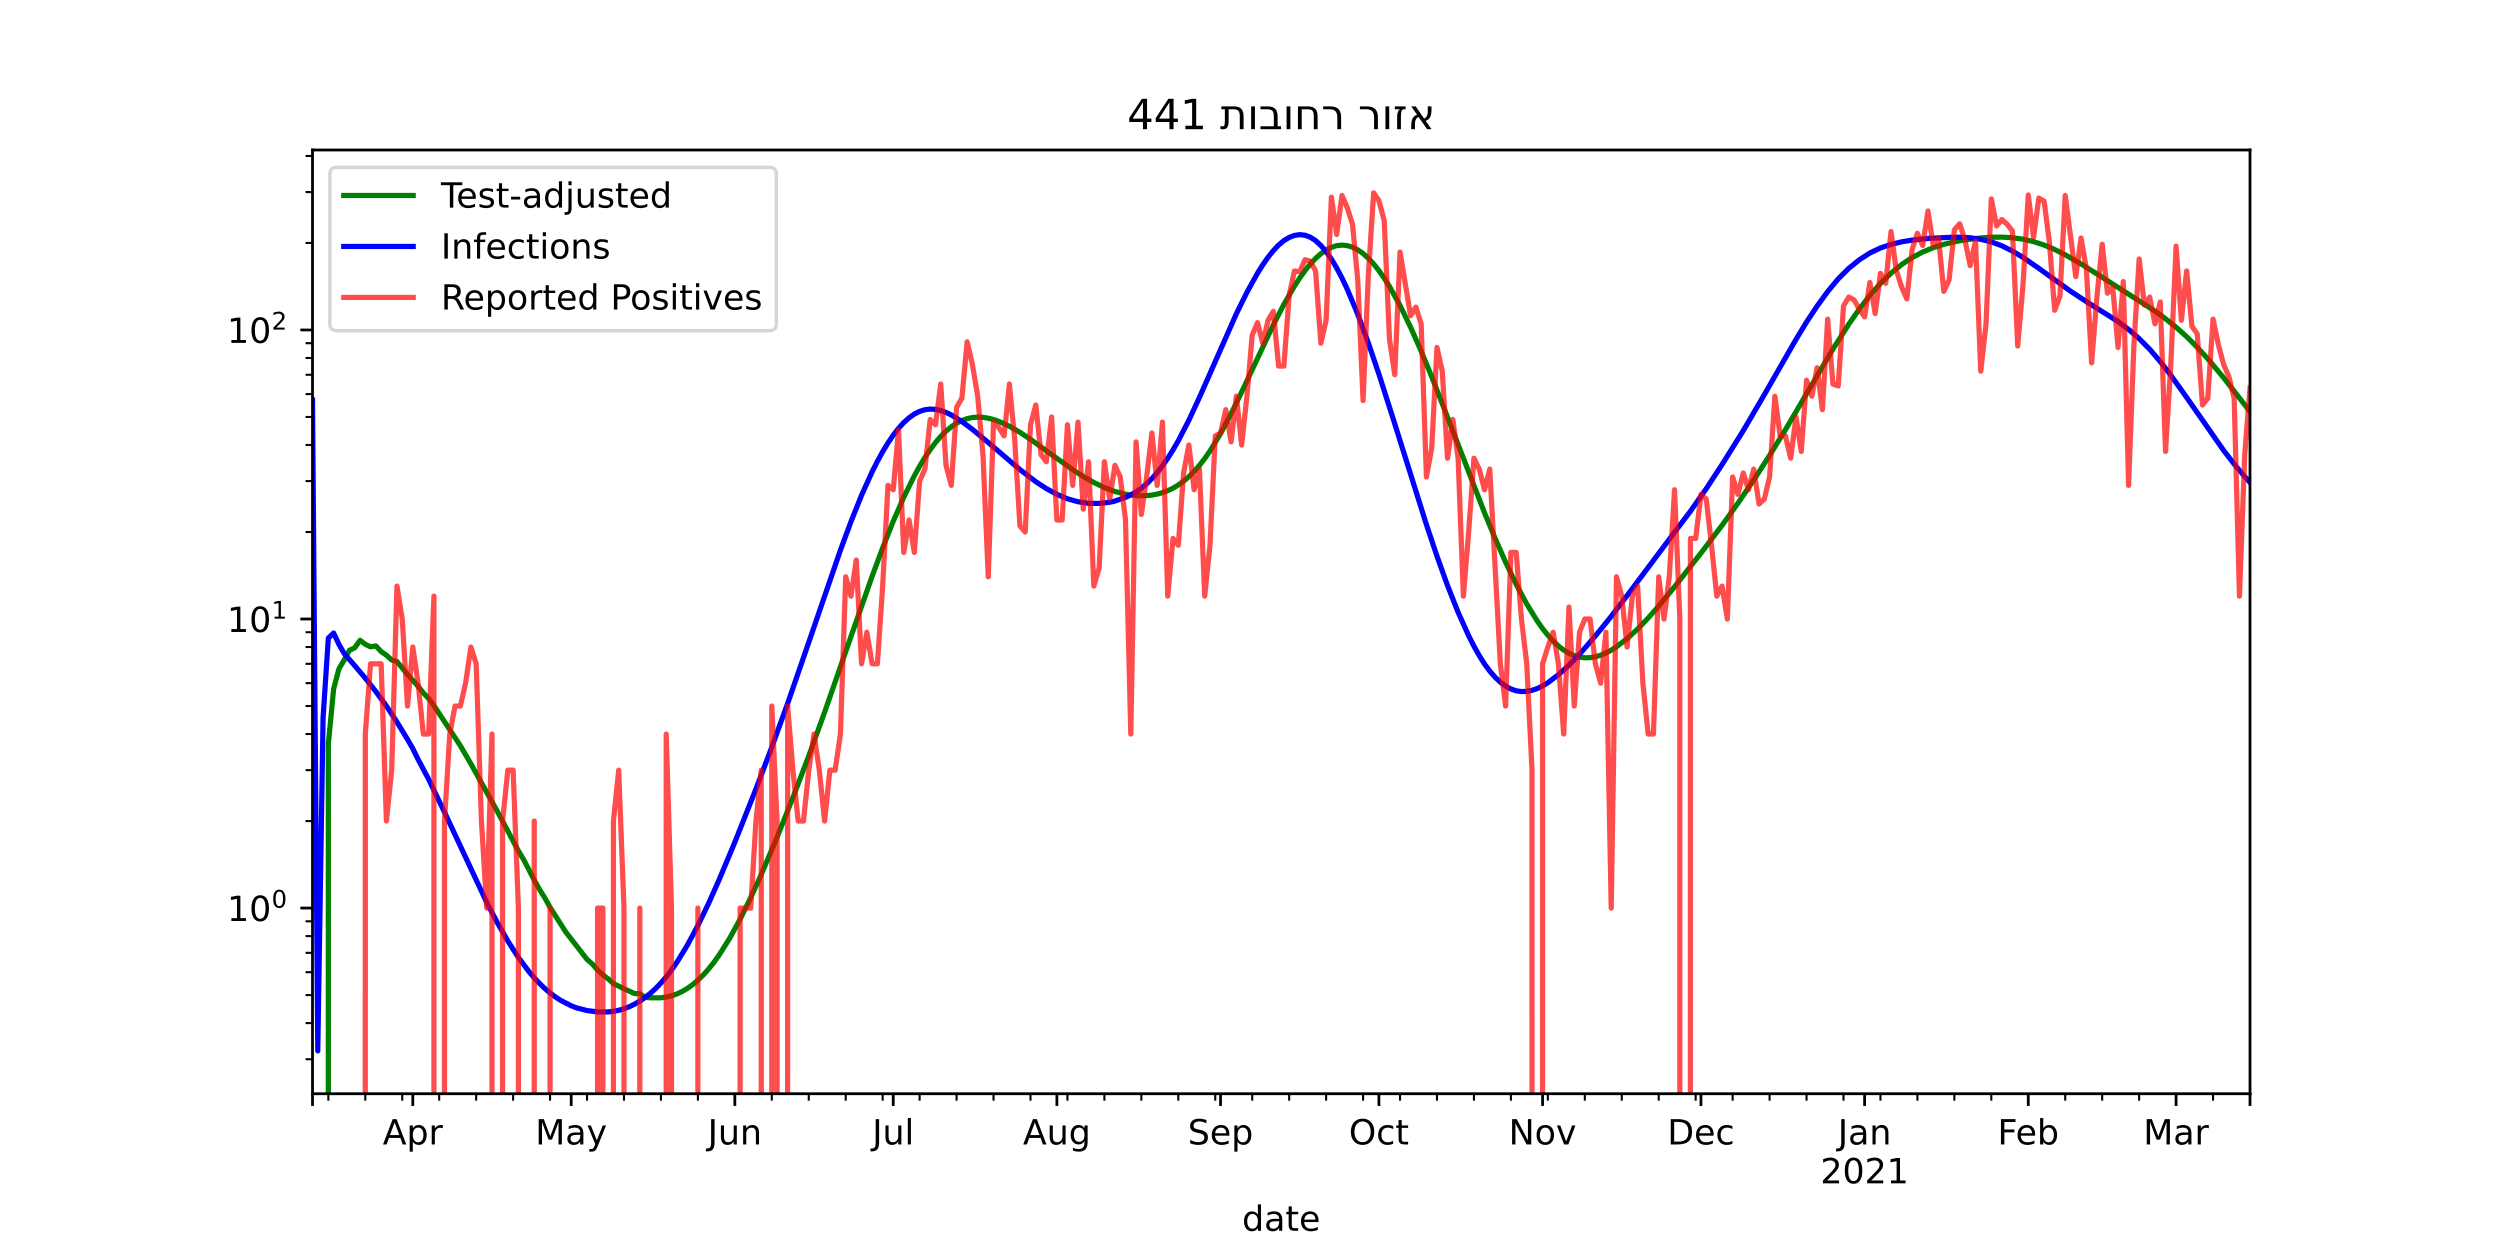 <?xml version="1.0" encoding="utf-8" standalone="no"?>
<!DOCTYPE svg PUBLIC "-//W3C//DTD SVG 1.1//EN"
  "http://www.w3.org/Graphics/SVG/1.1/DTD/svg11.dtd">
<!-- Created with matplotlib (https://matplotlib.org/) -->
<svg height="360pt" version="1.1" viewBox="0 0 720 360" width="720pt" xmlns="http://www.w3.org/2000/svg" xmlns:xlink="http://www.w3.org/1999/xlink">
 <defs>
  <style type="text/css">*{stroke-linecap:butt;stroke-linejoin:round;}</style>
 </defs>
 <g id="figure_1">
  <g id="patch_1">
   <path d="M 0 360 
L 720 360 
L 720 0 
L 0 0 
z
" style="fill:#ffffff;"/>
  </g>
  <g id="axes_1">
   <g id="patch_2">
    <path d="M 90 315 
L 648 315 
L 648 43.2 
L 90 43.2 
z
" style="fill:#ffffff;"/>
   </g>
   <g id="matplotlib.axis_1">
    <g id="xtick_1">
     <g id="line2d_1">
      <defs>
       <path d="M 0 0 
L 0 3.5 
" id="m2e1725edc9" style="stroke:#000000;stroke-width:0.8;"/>
      </defs>
      <g>
       <use style="stroke:#000000;stroke-width:0.8;" x="90" xlink:href="#m2e1725edc9" y="315"/>
      </g>
     </g>
    </g>
    <g id="xtick_2">
     <g id="line2d_2">
      <g>
       <use style="stroke:#000000;stroke-width:0.8;" x="118.888" xlink:href="#m2e1725edc9" y="315"/>
      </g>
     </g>
     <g id="text_1">
      <!-- Apr -->
      <g transform="translate(110.238 329.598)scale(0.1 -0.1)">
       <defs>
        <path d="M 34.188 63.188 
L 20.797 26.906 
L 47.609 26.906 
z
M 28.609 72.906 
L 39.797 72.906 
L 67.578 0 
L 57.328 0 
L 50.688 18.703 
L 17.828 18.703 
L 11.188 0 
L 0.781 0 
z
" id="DejaVuSans-65"/>
        <path d="M 18.109 8.203 
L 18.109 -20.797 
L 9.078 -20.797 
L 9.078 54.688 
L 18.109 54.688 
L 18.109 46.391 
Q 20.953 51.266 25.266 53.625 
Q 29.594 56 35.594 56 
Q 45.562 56 51.781 48.094 
Q 58.016 40.188 58.016 27.297 
Q 58.016 14.406 51.781 6.484 
Q 45.562 -1.422 35.594 -1.422 
Q 29.594 -1.422 25.266 0.953 
Q 20.953 3.328 18.109 8.203 
z
M 48.688 27.297 
Q 48.688 37.203 44.609 42.844 
Q 40.531 48.484 33.406 48.484 
Q 26.266 48.484 22.188 42.844 
Q 18.109 37.203 18.109 27.297 
Q 18.109 17.391 22.188 11.75 
Q 26.266 6.109 33.406 6.109 
Q 40.531 6.109 44.609 11.75 
Q 48.688 17.391 48.688 27.297 
z
" id="DejaVuSans-112"/>
        <path d="M 41.109 46.297 
Q 39.594 47.172 37.812 47.578 
Q 36.031 48 33.891 48 
Q 26.266 48 22.188 43.047 
Q 18.109 38.094 18.109 28.812 
L 18.109 0 
L 9.078 0 
L 9.078 54.688 
L 18.109 54.688 
L 18.109 46.188 
Q 20.953 51.172 25.484 53.578 
Q 30.031 56 36.531 56 
Q 37.453 56 38.578 55.875 
Q 39.703 55.766 41.062 55.516 
z
" id="DejaVuSans-114"/>
       </defs>
       <use xlink:href="#DejaVuSans-65"/>
       <use x="68.408" xlink:href="#DejaVuSans-112"/>
       <use x="131.885" xlink:href="#DejaVuSans-114"/>
      </g>
     </g>
    </g>
    <g id="xtick_3">
     <g id="line2d_3">
      <g>
       <use style="stroke:#000000;stroke-width:0.8;" x="164.501" xlink:href="#m2e1725edc9" y="315"/>
      </g>
     </g>
     <g id="text_2">
      <!-- May -->
      <g transform="translate(154.164 329.598)scale(0.1 -0.1)">
       <defs>
        <path d="M 9.812 72.906 
L 24.516 72.906 
L 43.109 23.297 
L 61.812 72.906 
L 76.516 72.906 
L 76.516 0 
L 66.891 0 
L 66.891 64.016 
L 48.094 14.016 
L 38.188 14.016 
L 19.391 64.016 
L 19.391 0 
L 9.812 0 
z
" id="DejaVuSans-77"/>
        <path d="M 34.281 27.484 
Q 23.391 27.484 19.188 25 
Q 14.984 22.516 14.984 16.5 
Q 14.984 11.719 18.141 8.906 
Q 21.297 6.109 26.703 6.109 
Q 34.188 6.109 38.703 11.406 
Q 43.219 16.703 43.219 25.484 
L 43.219 27.484 
z
M 52.203 31.203 
L 52.203 0 
L 43.219 0 
L 43.219 8.297 
Q 40.141 3.328 35.547 0.953 
Q 30.953 -1.422 24.312 -1.422 
Q 15.922 -1.422 10.953 3.297 
Q 6 8.016 6 15.922 
Q 6 25.141 12.172 29.828 
Q 18.359 34.516 30.609 34.516 
L 43.219 34.516 
L 43.219 35.406 
Q 43.219 41.609 39.141 45 
Q 35.062 48.391 27.688 48.391 
Q 23 48.391 18.547 47.266 
Q 14.109 46.141 10.016 43.891 
L 10.016 52.203 
Q 14.938 54.109 19.578 55.047 
Q 24.219 56 28.609 56 
Q 40.484 56 46.344 49.844 
Q 52.203 43.703 52.203 31.203 
z
" id="DejaVuSans-97"/>
        <path d="M 32.172 -5.078 
Q 28.375 -14.844 24.75 -17.812 
Q 21.141 -20.797 15.094 -20.797 
L 7.906 -20.797 
L 7.906 -13.281 
L 13.188 -13.281 
Q 16.891 -13.281 18.938 -11.516 
Q 21 -9.766 23.484 -3.219 
L 25.094 0.875 
L 2.984 54.688 
L 12.5 54.688 
L 29.594 11.922 
L 46.688 54.688 
L 56.203 54.688 
z
" id="DejaVuSans-121"/>
       </defs>
       <use xlink:href="#DejaVuSans-77"/>
       <use x="86.279" xlink:href="#DejaVuSans-97"/>
       <use x="147.559" xlink:href="#DejaVuSans-121"/>
      </g>
     </g>
    </g>
    <g id="xtick_4">
     <g id="line2d_4">
      <g>
       <use style="stroke:#000000;stroke-width:0.8;" x="211.635" xlink:href="#m2e1725edc9" y="315"/>
      </g>
     </g>
     <g id="text_3">
      <!-- Jun -->
      <g transform="translate(203.822 329.598)scale(0.1 -0.1)">
       <defs>
        <path d="M 9.812 72.906 
L 19.672 72.906 
L 19.672 5.078 
Q 19.672 -8.109 14.672 -14.062 
Q 9.672 -20.016 -1.422 -20.016 
L -5.172 -20.016 
L -5.172 -11.719 
L -2.094 -11.719 
Q 4.438 -11.719 7.125 -8.047 
Q 9.812 -4.391 9.812 5.078 
z
" id="DejaVuSans-74"/>
        <path d="M 8.5 21.578 
L 8.5 54.688 
L 17.484 54.688 
L 17.484 21.922 
Q 17.484 14.156 20.5 10.266 
Q 23.531 6.391 29.594 6.391 
Q 36.859 6.391 41.078 11.031 
Q 45.312 15.672 45.312 23.688 
L 45.312 54.688 
L 54.297 54.688 
L 54.297 0 
L 45.312 0 
L 45.312 8.406 
Q 42.047 3.422 37.719 1 
Q 33.406 -1.422 27.688 -1.422 
Q 18.266 -1.422 13.375 4.438 
Q 8.5 10.297 8.5 21.578 
z
M 31.109 56 
z
" id="DejaVuSans-117"/>
        <path d="M 54.891 33.016 
L 54.891 0 
L 45.906 0 
L 45.906 32.719 
Q 45.906 40.484 42.875 44.328 
Q 39.844 48.188 33.797 48.188 
Q 26.516 48.188 22.312 43.547 
Q 18.109 38.922 18.109 30.906 
L 18.109 0 
L 9.078 0 
L 9.078 54.688 
L 18.109 54.688 
L 18.109 46.188 
Q 21.344 51.125 25.703 53.562 
Q 30.078 56 35.797 56 
Q 45.219 56 50.047 50.172 
Q 54.891 44.344 54.891 33.016 
z
" id="DejaVuSans-110"/>
       </defs>
       <use xlink:href="#DejaVuSans-74"/>
       <use x="29.492" xlink:href="#DejaVuSans-117"/>
       <use x="92.871" xlink:href="#DejaVuSans-110"/>
      </g>
     </g>
    </g>
    <g id="xtick_5">
     <g id="line2d_5">
      <g>
       <use style="stroke:#000000;stroke-width:0.8;" x="257.248" xlink:href="#m2e1725edc9" y="315"/>
      </g>
     </g>
     <g id="text_4">
      <!-- Jul -->
      <g transform="translate(251.215 329.598)scale(0.1 -0.1)">
       <defs>
        <path d="M 9.422 75.984 
L 18.406 75.984 
L 18.406 0 
L 9.422 0 
z
" id="DejaVuSans-108"/>
       </defs>
       <use xlink:href="#DejaVuSans-74"/>
       <use x="29.492" xlink:href="#DejaVuSans-117"/>
       <use x="92.871" xlink:href="#DejaVuSans-108"/>
      </g>
     </g>
    </g>
    <g id="xtick_6">
     <g id="line2d_6">
      <g>
       <use style="stroke:#000000;stroke-width:0.8;" x="304.381" xlink:href="#m2e1725edc9" y="315"/>
      </g>
     </g>
     <g id="text_5">
      <!-- Aug -->
      <g transform="translate(294.618 329.598)scale(0.1 -0.1)">
       <defs>
        <path d="M 45.406 27.984 
Q 45.406 37.75 41.375 43.109 
Q 37.359 48.484 30.078 48.484 
Q 22.859 48.484 18.828 43.109 
Q 14.797 37.75 14.797 27.984 
Q 14.797 18.266 18.828 12.891 
Q 22.859 7.516 30.078 7.516 
Q 37.359 7.516 41.375 12.891 
Q 45.406 18.266 45.406 27.984 
z
M 54.391 6.781 
Q 54.391 -7.172 48.188 -13.984 
Q 42 -20.797 29.203 -20.797 
Q 24.469 -20.797 20.266 -20.094 
Q 16.062 -19.391 12.109 -17.922 
L 12.109 -9.188 
Q 16.062 -11.328 19.922 -12.344 
Q 23.781 -13.375 27.781 -13.375 
Q 36.625 -13.375 41.016 -8.766 
Q 45.406 -4.156 45.406 5.172 
L 45.406 9.625 
Q 42.625 4.781 38.281 2.391 
Q 33.938 0 27.875 0 
Q 17.828 0 11.672 7.656 
Q 5.516 15.328 5.516 27.984 
Q 5.516 40.672 11.672 48.328 
Q 17.828 56 27.875 56 
Q 33.938 56 38.281 53.609 
Q 42.625 51.219 45.406 46.391 
L 45.406 54.688 
L 54.391 54.688 
z
" id="DejaVuSans-103"/>
       </defs>
       <use xlink:href="#DejaVuSans-65"/>
       <use x="68.408" xlink:href="#DejaVuSans-117"/>
       <use x="131.787" xlink:href="#DejaVuSans-103"/>
      </g>
     </g>
    </g>
    <g id="xtick_7">
     <g id="line2d_7">
      <g>
       <use style="stroke:#000000;stroke-width:0.8;" x="351.515" xlink:href="#m2e1725edc9" y="315"/>
      </g>
     </g>
     <g id="text_6">
      <!-- Sep -->
      <g transform="translate(342.09 329.598)scale(0.1 -0.1)">
       <defs>
        <path d="M 53.516 70.516 
L 53.516 60.891 
Q 47.906 63.578 42.922 64.891 
Q 37.938 66.219 33.297 66.219 
Q 25.25 66.219 20.875 63.094 
Q 16.5 59.969 16.5 54.203 
Q 16.5 49.359 19.406 46.891 
Q 22.312 44.438 30.422 42.922 
L 36.375 41.703 
Q 47.406 39.594 52.656 34.297 
Q 57.906 29 57.906 20.125 
Q 57.906 9.516 50.797 4.047 
Q 43.703 -1.422 29.984 -1.422 
Q 24.812 -1.422 18.969 -0.25 
Q 13.141 0.922 6.891 3.219 
L 6.891 13.375 
Q 12.891 10.016 18.656 8.297 
Q 24.422 6.594 29.984 6.594 
Q 38.422 6.594 43.016 9.906 
Q 47.609 13.234 47.609 19.391 
Q 47.609 24.75 44.312 27.781 
Q 41.016 30.812 33.5 32.328 
L 27.484 33.5 
Q 16.453 35.688 11.516 40.375 
Q 6.594 45.062 6.594 53.422 
Q 6.594 63.094 13.406 68.656 
Q 20.219 74.219 32.172 74.219 
Q 37.312 74.219 42.625 73.281 
Q 47.953 72.359 53.516 70.516 
z
" id="DejaVuSans-83"/>
        <path d="M 56.203 29.594 
L 56.203 25.203 
L 14.891 25.203 
Q 15.484 15.922 20.484 11.062 
Q 25.484 6.203 34.422 6.203 
Q 39.594 6.203 44.453 7.469 
Q 49.312 8.734 54.109 11.281 
L 54.109 2.781 
Q 49.266 0.734 44.188 -0.344 
Q 39.109 -1.422 33.891 -1.422 
Q 20.797 -1.422 13.156 6.188 
Q 5.516 13.812 5.516 26.812 
Q 5.516 40.234 12.766 48.109 
Q 20.016 56 32.328 56 
Q 43.359 56 49.781 48.891 
Q 56.203 41.797 56.203 29.594 
z
M 47.219 32.234 
Q 47.125 39.594 43.094 43.984 
Q 39.062 48.391 32.422 48.391 
Q 24.906 48.391 20.391 44.141 
Q 15.875 39.891 15.188 32.172 
z
" id="DejaVuSans-101"/>
       </defs>
       <use xlink:href="#DejaVuSans-83"/>
       <use x="63.477" xlink:href="#DejaVuSans-101"/>
       <use x="125" xlink:href="#DejaVuSans-112"/>
      </g>
     </g>
    </g>
    <g id="xtick_8">
     <g id="line2d_8">
      <g>
       <use style="stroke:#000000;stroke-width:0.8;" x="397.128" xlink:href="#m2e1725edc9" y="315"/>
      </g>
     </g>
     <g id="text_7">
      <!-- Oct -->
      <g transform="translate(388.483 329.598)scale(0.1 -0.1)">
       <defs>
        <path d="M 39.406 66.219 
Q 28.656 66.219 22.328 58.203 
Q 16.016 50.203 16.016 36.375 
Q 16.016 22.609 22.328 14.594 
Q 28.656 6.594 39.406 6.594 
Q 50.141 6.594 56.422 14.594 
Q 62.703 22.609 62.703 36.375 
Q 62.703 50.203 56.422 58.203 
Q 50.141 66.219 39.406 66.219 
z
M 39.406 74.219 
Q 54.734 74.219 63.906 63.938 
Q 73.094 53.656 73.094 36.375 
Q 73.094 19.141 63.906 8.859 
Q 54.734 -1.422 39.406 -1.422 
Q 24.031 -1.422 14.812 8.828 
Q 5.609 19.094 5.609 36.375 
Q 5.609 53.656 14.812 63.938 
Q 24.031 74.219 39.406 74.219 
z
" id="DejaVuSans-79"/>
        <path d="M 48.781 52.594 
L 48.781 44.188 
Q 44.969 46.297 41.141 47.344 
Q 37.312 48.391 33.406 48.391 
Q 24.656 48.391 19.812 42.844 
Q 14.984 37.312 14.984 27.297 
Q 14.984 17.281 19.812 11.734 
Q 24.656 6.203 33.406 6.203 
Q 37.312 6.203 41.141 7.25 
Q 44.969 8.297 48.781 10.406 
L 48.781 2.094 
Q 45.016 0.344 40.984 -0.531 
Q 36.969 -1.422 32.422 -1.422 
Q 20.062 -1.422 12.781 6.344 
Q 5.516 14.109 5.516 27.297 
Q 5.516 40.672 12.859 48.328 
Q 20.219 56 33.016 56 
Q 37.156 56 41.109 55.141 
Q 45.062 54.297 48.781 52.594 
z
" id="DejaVuSans-99"/>
        <path d="M 18.312 70.219 
L 18.312 54.688 
L 36.812 54.688 
L 36.812 47.703 
L 18.312 47.703 
L 18.312 18.016 
Q 18.312 11.328 20.141 9.422 
Q 21.969 7.516 27.594 7.516 
L 36.812 7.516 
L 36.812 0 
L 27.594 0 
Q 17.188 0 13.234 3.875 
Q 9.281 7.766 9.281 18.016 
L 9.281 47.703 
L 2.688 47.703 
L 2.688 54.688 
L 9.281 54.688 
L 9.281 70.219 
z
" id="DejaVuSans-116"/>
       </defs>
       <use xlink:href="#DejaVuSans-79"/>
       <use x="78.711" xlink:href="#DejaVuSans-99"/>
       <use x="133.691" xlink:href="#DejaVuSans-116"/>
      </g>
     </g>
    </g>
    <g id="xtick_9">
     <g id="line2d_9">
      <g>
       <use style="stroke:#000000;stroke-width:0.8;" x="444.262" xlink:href="#m2e1725edc9" y="315"/>
      </g>
     </g>
     <g id="text_8">
      <!-- Nov -->
      <g transform="translate(434.502 329.598)scale(0.1 -0.1)">
       <defs>
        <path d="M 9.812 72.906 
L 23.094 72.906 
L 55.422 11.922 
L 55.422 72.906 
L 64.984 72.906 
L 64.984 0 
L 51.703 0 
L 19.391 60.984 
L 19.391 0 
L 9.812 0 
z
" id="DejaVuSans-78"/>
        <path d="M 30.609 48.391 
Q 23.391 48.391 19.188 42.75 
Q 14.984 37.109 14.984 27.297 
Q 14.984 17.484 19.156 11.844 
Q 23.344 6.203 30.609 6.203 
Q 37.797 6.203 41.984 11.859 
Q 46.188 17.531 46.188 27.297 
Q 46.188 37.016 41.984 42.703 
Q 37.797 48.391 30.609 48.391 
z
M 30.609 56 
Q 42.328 56 49.016 48.375 
Q 55.719 40.766 55.719 27.297 
Q 55.719 13.875 49.016 6.219 
Q 42.328 -1.422 30.609 -1.422 
Q 18.844 -1.422 12.172 6.219 
Q 5.516 13.875 5.516 27.297 
Q 5.516 40.766 12.172 48.375 
Q 18.844 56 30.609 56 
z
" id="DejaVuSans-111"/>
        <path d="M 2.984 54.688 
L 12.5 54.688 
L 29.594 8.797 
L 46.688 54.688 
L 56.203 54.688 
L 35.688 0 
L 23.484 0 
z
" id="DejaVuSans-118"/>
       </defs>
       <use xlink:href="#DejaVuSans-78"/>
       <use x="74.805" xlink:href="#DejaVuSans-111"/>
       <use x="135.986" xlink:href="#DejaVuSans-118"/>
      </g>
     </g>
    </g>
    <g id="xtick_10">
     <g id="line2d_10">
      <g>
       <use style="stroke:#000000;stroke-width:0.8;" x="489.875" xlink:href="#m2e1725edc9" y="315"/>
      </g>
     </g>
     <g id="text_9">
      <!-- Dec -->
      <g transform="translate(480.199 329.598)scale(0.1 -0.1)">
       <defs>
        <path d="M 19.672 64.797 
L 19.672 8.109 
L 31.594 8.109 
Q 46.688 8.109 53.688 14.938 
Q 60.688 21.781 60.688 36.531 
Q 60.688 51.172 53.688 57.984 
Q 46.688 64.797 31.594 64.797 
z
M 9.812 72.906 
L 30.078 72.906 
Q 51.266 72.906 61.172 64.094 
Q 71.094 55.281 71.094 36.531 
Q 71.094 17.672 61.125 8.828 
Q 51.172 0 30.078 0 
L 9.812 0 
z
" id="DejaVuSans-68"/>
       </defs>
       <use xlink:href="#DejaVuSans-68"/>
       <use x="77.002" xlink:href="#DejaVuSans-101"/>
       <use x="138.525" xlink:href="#DejaVuSans-99"/>
      </g>
     </g>
    </g>
    <g id="xtick_11">
     <g id="line2d_11">
      <g>
       <use style="stroke:#000000;stroke-width:0.8;" x="537.008" xlink:href="#m2e1725edc9" y="315"/>
      </g>
     </g>
     <g id="text_10">
      <!-- Jan -->
      <g transform="translate(529.3 329.598)scale(0.1 -0.1)">
       <use xlink:href="#DejaVuSans-74"/>
       <use x="29.492" xlink:href="#DejaVuSans-97"/>
       <use x="90.771" xlink:href="#DejaVuSans-110"/>
      </g>
      <!-- 2021 -->
      <g transform="translate(524.283 340.796)scale(0.1 -0.1)">
       <defs>
        <path d="M 19.188 8.297 
L 53.609 8.297 
L 53.609 0 
L 7.328 0 
L 7.328 8.297 
Q 12.938 14.109 22.625 23.891 
Q 32.328 33.688 34.812 36.531 
Q 39.547 41.844 41.422 45.531 
Q 43.312 49.219 43.312 52.781 
Q 43.312 58.594 39.234 62.25 
Q 35.156 65.922 28.609 65.922 
Q 23.969 65.922 18.812 64.312 
Q 13.672 62.703 7.812 59.422 
L 7.812 69.391 
Q 13.766 71.781 18.938 73 
Q 24.125 74.219 28.422 74.219 
Q 39.75 74.219 46.484 68.547 
Q 53.219 62.891 53.219 53.422 
Q 53.219 48.922 51.531 44.891 
Q 49.859 40.875 45.406 35.406 
Q 44.188 33.984 37.641 27.219 
Q 31.109 20.453 19.188 8.297 
z
" id="DejaVuSans-50"/>
        <path d="M 31.781 66.406 
Q 24.172 66.406 20.328 58.906 
Q 16.5 51.422 16.5 36.375 
Q 16.5 21.391 20.328 13.891 
Q 24.172 6.391 31.781 6.391 
Q 39.453 6.391 43.281 13.891 
Q 47.125 21.391 47.125 36.375 
Q 47.125 51.422 43.281 58.906 
Q 39.453 66.406 31.781 66.406 
z
M 31.781 74.219 
Q 44.047 74.219 50.516 64.516 
Q 56.984 54.828 56.984 36.375 
Q 56.984 17.969 50.516 8.266 
Q 44.047 -1.422 31.781 -1.422 
Q 19.531 -1.422 13.062 8.266 
Q 6.594 17.969 6.594 36.375 
Q 6.594 54.828 13.062 64.516 
Q 19.531 74.219 31.781 74.219 
z
" id="DejaVuSans-48"/>
        <path d="M 12.406 8.297 
L 28.516 8.297 
L 28.516 63.922 
L 10.984 60.406 
L 10.984 69.391 
L 28.422 72.906 
L 38.281 72.906 
L 38.281 8.297 
L 54.391 8.297 
L 54.391 0 
L 12.406 0 
z
" id="DejaVuSans-49"/>
       </defs>
       <use xlink:href="#DejaVuSans-50"/>
       <use x="63.623" xlink:href="#DejaVuSans-48"/>
       <use x="127.246" xlink:href="#DejaVuSans-50"/>
       <use x="190.869" xlink:href="#DejaVuSans-49"/>
      </g>
     </g>
    </g>
    <g id="xtick_12">
     <g id="line2d_12">
      <g>
       <use style="stroke:#000000;stroke-width:0.8;" x="584.142" xlink:href="#m2e1725edc9" y="315"/>
      </g>
     </g>
     <g id="text_11">
      <!-- Feb -->
      <g transform="translate(575.29 329.598)scale(0.1 -0.1)">
       <defs>
        <path d="M 9.812 72.906 
L 51.703 72.906 
L 51.703 64.594 
L 19.672 64.594 
L 19.672 43.109 
L 48.578 43.109 
L 48.578 34.812 
L 19.672 34.812 
L 19.672 0 
L 9.812 0 
z
" id="DejaVuSans-70"/>
        <path d="M 48.688 27.297 
Q 48.688 37.203 44.609 42.844 
Q 40.531 48.484 33.406 48.484 
Q 26.266 48.484 22.188 42.844 
Q 18.109 37.203 18.109 27.297 
Q 18.109 17.391 22.188 11.75 
Q 26.266 6.109 33.406 6.109 
Q 40.531 6.109 44.609 11.75 
Q 48.688 17.391 48.688 27.297 
z
M 18.109 46.391 
Q 20.953 51.266 25.266 53.625 
Q 29.594 56 35.594 56 
Q 45.562 56 51.781 48.094 
Q 58.016 40.188 58.016 27.297 
Q 58.016 14.406 51.781 6.484 
Q 45.562 -1.422 35.594 -1.422 
Q 29.594 -1.422 25.266 0.953 
Q 20.953 3.328 18.109 8.203 
L 18.109 0 
L 9.078 0 
L 9.078 75.984 
L 18.109 75.984 
z
" id="DejaVuSans-98"/>
       </defs>
       <use xlink:href="#DejaVuSans-70"/>
       <use x="52.02" xlink:href="#DejaVuSans-101"/>
       <use x="113.543" xlink:href="#DejaVuSans-98"/>
      </g>
     </g>
    </g>
    <g id="xtick_13">
     <g id="line2d_13">
      <g>
       <use style="stroke:#000000;stroke-width:0.8;" x="626.714" xlink:href="#m2e1725edc9" y="315"/>
      </g>
     </g>
     <g id="text_12">
      <!-- Mar -->
      <g transform="translate(617.28 329.598)scale(0.1 -0.1)">
       <use xlink:href="#DejaVuSans-77"/>
       <use x="86.279" xlink:href="#DejaVuSans-97"/>
       <use x="147.559" xlink:href="#DejaVuSans-114"/>
      </g>
     </g>
    </g>
    <g id="xtick_14">
     <g id="line2d_14">
      <g>
       <use style="stroke:#000000;stroke-width:0.8;" x="648" xlink:href="#m2e1725edc9" y="315"/>
      </g>
     </g>
    </g>
    <g id="xtick_15">
     <g id="line2d_15">
      <defs>
       <path d="M 0 0 
L 0 2 
" id="m0b8cc1806f" style="stroke:#000000;stroke-width:0.6;"/>
      </defs>
      <g>
       <use style="stroke:#000000;stroke-width:0.6;" x="94.561" xlink:href="#m0b8cc1806f" y="315"/>
      </g>
     </g>
    </g>
    <g id="xtick_16">
     <g id="line2d_16">
      <g>
       <use style="stroke:#000000;stroke-width:0.6;" x="105.204" xlink:href="#m0b8cc1806f" y="315"/>
      </g>
     </g>
    </g>
    <g id="xtick_17">
     <g id="line2d_17">
      <g>
       <use style="stroke:#000000;stroke-width:0.6;" x="115.847" xlink:href="#m0b8cc1806f" y="315"/>
      </g>
     </g>
    </g>
    <g id="xtick_18">
     <g id="line2d_18">
      <g>
       <use style="stroke:#000000;stroke-width:0.6;" x="126.49" xlink:href="#m0b8cc1806f" y="315"/>
      </g>
     </g>
    </g>
    <g id="xtick_19">
     <g id="line2d_19">
      <g>
       <use style="stroke:#000000;stroke-width:0.6;" x="137.134" xlink:href="#m0b8cc1806f" y="315"/>
      </g>
     </g>
    </g>
    <g id="xtick_20">
     <g id="line2d_20">
      <g>
       <use style="stroke:#000000;stroke-width:0.6;" x="147.777" xlink:href="#m0b8cc1806f" y="315"/>
      </g>
     </g>
    </g>
    <g id="xtick_21">
     <g id="line2d_21">
      <g>
       <use style="stroke:#000000;stroke-width:0.6;" x="158.42" xlink:href="#m0b8cc1806f" y="315"/>
      </g>
     </g>
    </g>
    <g id="xtick_22">
     <g id="line2d_22">
      <g>
       <use style="stroke:#000000;stroke-width:0.6;" x="169.063" xlink:href="#m0b8cc1806f" y="315"/>
      </g>
     </g>
    </g>
    <g id="xtick_23">
     <g id="line2d_23">
      <g>
       <use style="stroke:#000000;stroke-width:0.6;" x="179.706" xlink:href="#m0b8cc1806f" y="315"/>
      </g>
     </g>
    </g>
    <g id="xtick_24">
     <g id="line2d_24">
      <g>
       <use style="stroke:#000000;stroke-width:0.6;" x="190.349" xlink:href="#m0b8cc1806f" y="315"/>
      </g>
     </g>
    </g>
    <g id="xtick_25">
     <g id="line2d_25">
      <g>
       <use style="stroke:#000000;stroke-width:0.6;" x="200.992" xlink:href="#m0b8cc1806f" y="315"/>
      </g>
     </g>
    </g>
    <g id="xtick_26">
     <g id="line2d_26">
      <g>
       <use style="stroke:#000000;stroke-width:0.6;" x="222.278" xlink:href="#m0b8cc1806f" y="315"/>
      </g>
     </g>
    </g>
    <g id="xtick_27">
     <g id="line2d_27">
      <g>
       <use style="stroke:#000000;stroke-width:0.6;" x="232.921" xlink:href="#m0b8cc1806f" y="315"/>
      </g>
     </g>
    </g>
    <g id="xtick_28">
     <g id="line2d_28">
      <g>
       <use style="stroke:#000000;stroke-width:0.6;" x="243.564" xlink:href="#m0b8cc1806f" y="315"/>
      </g>
     </g>
    </g>
    <g id="xtick_29">
     <g id="line2d_29">
      <g>
       <use style="stroke:#000000;stroke-width:0.6;" x="254.207" xlink:href="#m0b8cc1806f" y="315"/>
      </g>
     </g>
    </g>
    <g id="xtick_30">
     <g id="line2d_30">
      <g>
       <use style="stroke:#000000;stroke-width:0.6;" x="264.85" xlink:href="#m0b8cc1806f" y="315"/>
      </g>
     </g>
    </g>
    <g id="xtick_31">
     <g id="line2d_31">
      <g>
       <use style="stroke:#000000;stroke-width:0.6;" x="275.493" xlink:href="#m0b8cc1806f" y="315"/>
      </g>
     </g>
    </g>
    <g id="xtick_32">
     <g id="line2d_32">
      <g>
       <use style="stroke:#000000;stroke-width:0.6;" x="286.136" xlink:href="#m0b8cc1806f" y="315"/>
      </g>
     </g>
    </g>
    <g id="xtick_33">
     <g id="line2d_33">
      <g>
       <use style="stroke:#000000;stroke-width:0.6;" x="296.779" xlink:href="#m0b8cc1806f" y="315"/>
      </g>
     </g>
    </g>
    <g id="xtick_34">
     <g id="line2d_34">
      <g>
       <use style="stroke:#000000;stroke-width:0.6;" x="307.422" xlink:href="#m0b8cc1806f" y="315"/>
      </g>
     </g>
    </g>
    <g id="xtick_35">
     <g id="line2d_35">
      <g>
       <use style="stroke:#000000;stroke-width:0.6;" x="318.065" xlink:href="#m0b8cc1806f" y="315"/>
      </g>
     </g>
    </g>
    <g id="xtick_36">
     <g id="line2d_36">
      <g>
       <use style="stroke:#000000;stroke-width:0.6;" x="328.708" xlink:href="#m0b8cc1806f" y="315"/>
      </g>
     </g>
    </g>
    <g id="xtick_37">
     <g id="line2d_37">
      <g>
       <use style="stroke:#000000;stroke-width:0.6;" x="339.351" xlink:href="#m0b8cc1806f" y="315"/>
      </g>
     </g>
    </g>
    <g id="xtick_38">
     <g id="line2d_38">
      <g>
       <use style="stroke:#000000;stroke-width:0.6;" x="349.995" xlink:href="#m0b8cc1806f" y="315"/>
      </g>
     </g>
    </g>
    <g id="xtick_39">
     <g id="line2d_39">
      <g>
       <use style="stroke:#000000;stroke-width:0.6;" x="360.638" xlink:href="#m0b8cc1806f" y="315"/>
      </g>
     </g>
    </g>
    <g id="xtick_40">
     <g id="line2d_40">
      <g>
       <use style="stroke:#000000;stroke-width:0.6;" x="371.281" xlink:href="#m0b8cc1806f" y="315"/>
      </g>
     </g>
    </g>
    <g id="xtick_41">
     <g id="line2d_41">
      <g>
       <use style="stroke:#000000;stroke-width:0.6;" x="381.924" xlink:href="#m0b8cc1806f" y="315"/>
      </g>
     </g>
    </g>
    <g id="xtick_42">
     <g id="line2d_42">
      <g>
       <use style="stroke:#000000;stroke-width:0.6;" x="392.567" xlink:href="#m0b8cc1806f" y="315"/>
      </g>
     </g>
    </g>
    <g id="xtick_43">
     <g id="line2d_43">
      <g>
       <use style="stroke:#000000;stroke-width:0.6;" x="403.21" xlink:href="#m0b8cc1806f" y="315"/>
      </g>
     </g>
    </g>
    <g id="xtick_44">
     <g id="line2d_44">
      <g>
       <use style="stroke:#000000;stroke-width:0.6;" x="413.853" xlink:href="#m0b8cc1806f" y="315"/>
      </g>
     </g>
    </g>
    <g id="xtick_45">
     <g id="line2d_45">
      <g>
       <use style="stroke:#000000;stroke-width:0.6;" x="424.496" xlink:href="#m0b8cc1806f" y="315"/>
      </g>
     </g>
    </g>
    <g id="xtick_46">
     <g id="line2d_46">
      <g>
       <use style="stroke:#000000;stroke-width:0.6;" x="435.139" xlink:href="#m0b8cc1806f" y="315"/>
      </g>
     </g>
    </g>
    <g id="xtick_47">
     <g id="line2d_47">
      <g>
       <use style="stroke:#000000;stroke-width:0.6;" x="445.782" xlink:href="#m0b8cc1806f" y="315"/>
      </g>
     </g>
    </g>
    <g id="xtick_48">
     <g id="line2d_48">
      <g>
       <use style="stroke:#000000;stroke-width:0.6;" x="456.425" xlink:href="#m0b8cc1806f" y="315"/>
      </g>
     </g>
    </g>
    <g id="xtick_49">
     <g id="line2d_49">
      <g>
       <use style="stroke:#000000;stroke-width:0.6;" x="467.068" xlink:href="#m0b8cc1806f" y="315"/>
      </g>
     </g>
    </g>
    <g id="xtick_50">
     <g id="line2d_50">
      <g>
       <use style="stroke:#000000;stroke-width:0.6;" x="477.711" xlink:href="#m0b8cc1806f" y="315"/>
      </g>
     </g>
    </g>
    <g id="xtick_51">
     <g id="line2d_51">
      <g>
       <use style="stroke:#000000;stroke-width:0.6;" x="488.354" xlink:href="#m0b8cc1806f" y="315"/>
      </g>
     </g>
    </g>
    <g id="xtick_52">
     <g id="line2d_52">
      <g>
       <use style="stroke:#000000;stroke-width:0.6;" x="498.997" xlink:href="#m0b8cc1806f" y="315"/>
      </g>
     </g>
    </g>
    <g id="xtick_53">
     <g id="line2d_53">
      <g>
       <use style="stroke:#000000;stroke-width:0.6;" x="509.64" xlink:href="#m0b8cc1806f" y="315"/>
      </g>
     </g>
    </g>
    <g id="xtick_54">
     <g id="line2d_54">
      <g>
       <use style="stroke:#000000;stroke-width:0.6;" x="520.283" xlink:href="#m0b8cc1806f" y="315"/>
      </g>
     </g>
    </g>
    <g id="xtick_55">
     <g id="line2d_55">
      <g>
       <use style="stroke:#000000;stroke-width:0.6;" x="530.926" xlink:href="#m0b8cc1806f" y="315"/>
      </g>
     </g>
    </g>
    <g id="xtick_56">
     <g id="line2d_56">
      <g>
       <use style="stroke:#000000;stroke-width:0.6;" x="541.569" xlink:href="#m0b8cc1806f" y="315"/>
      </g>
     </g>
    </g>
    <g id="xtick_57">
     <g id="line2d_57">
      <g>
       <use style="stroke:#000000;stroke-width:0.6;" x="552.213" xlink:href="#m0b8cc1806f" y="315"/>
      </g>
     </g>
    </g>
    <g id="xtick_58">
     <g id="line2d_58">
      <g>
       <use style="stroke:#000000;stroke-width:0.6;" x="562.856" xlink:href="#m0b8cc1806f" y="315"/>
      </g>
     </g>
    </g>
    <g id="xtick_59">
     <g id="line2d_59">
      <g>
       <use style="stroke:#000000;stroke-width:0.6;" x="573.499" xlink:href="#m0b8cc1806f" y="315"/>
      </g>
     </g>
    </g>
    <g id="xtick_60">
     <g id="line2d_60">
      <g>
       <use style="stroke:#000000;stroke-width:0.6;" x="594.785" xlink:href="#m0b8cc1806f" y="315"/>
      </g>
     </g>
    </g>
    <g id="xtick_61">
     <g id="line2d_61">
      <g>
       <use style="stroke:#000000;stroke-width:0.6;" x="605.428" xlink:href="#m0b8cc1806f" y="315"/>
      </g>
     </g>
    </g>
    <g id="xtick_62">
     <g id="line2d_62">
      <g>
       <use style="stroke:#000000;stroke-width:0.6;" x="616.071" xlink:href="#m0b8cc1806f" y="315"/>
      </g>
     </g>
    </g>
    <g id="xtick_63">
     <g id="line2d_63">
      <g>
       <use style="stroke:#000000;stroke-width:0.6;" x="637.357" xlink:href="#m0b8cc1806f" y="315"/>
      </g>
     </g>
    </g>
    <g id="text_13">
     <!-- date -->
     <g transform="translate(357.725 354.474)scale(0.1 -0.1)">
      <defs>
       <path d="M 45.406 46.391 
L 45.406 75.984 
L 54.391 75.984 
L 54.391 0 
L 45.406 0 
L 45.406 8.203 
Q 42.578 3.328 38.25 0.953 
Q 33.938 -1.422 27.875 -1.422 
Q 17.969 -1.422 11.734 6.484 
Q 5.516 14.406 5.516 27.297 
Q 5.516 40.188 11.734 48.094 
Q 17.969 56 27.875 56 
Q 33.938 56 38.25 53.625 
Q 42.578 51.266 45.406 46.391 
z
M 14.797 27.297 
Q 14.797 17.391 18.875 11.75 
Q 22.953 6.109 30.078 6.109 
Q 37.203 6.109 41.297 11.75 
Q 45.406 17.391 45.406 27.297 
Q 45.406 37.203 41.297 42.844 
Q 37.203 48.484 30.078 48.484 
Q 22.953 48.484 18.875 42.844 
Q 14.797 37.203 14.797 27.297 
z
" id="DejaVuSans-100"/>
      </defs>
      <use xlink:href="#DejaVuSans-100"/>
      <use x="63.477" xlink:href="#DejaVuSans-97"/>
      <use x="124.756" xlink:href="#DejaVuSans-116"/>
      <use x="163.965" xlink:href="#DejaVuSans-101"/>
     </g>
    </g>
   </g>
   <g id="matplotlib.axis_2">
    <g id="ytick_1">
     <g id="line2d_64">
      <defs>
       <path d="M 0 0 
L -3.5 0 
" id="mb4f7ba2118" style="stroke:#000000;stroke-width:0.8;"/>
      </defs>
      <g>
       <use style="stroke:#000000;stroke-width:0.8;" x="90" xlink:href="#mb4f7ba2118" y="261.526"/>
      </g>
     </g>
     <g id="text_14">
      <!-- $\mathdefault{10^{0}}$ -->
      <g transform="translate(65.4 265.325)scale(0.1 -0.1)">
       <use transform="translate(0 0.766)" xlink:href="#DejaVuSans-49"/>
       <use transform="translate(63.623 0.766)" xlink:href="#DejaVuSans-48"/>
       <use transform="translate(128.203 39.047)scale(0.7)" xlink:href="#DejaVuSans-48"/>
      </g>
     </g>
    </g>
    <g id="ytick_2">
     <g id="line2d_65">
      <g>
       <use style="stroke:#000000;stroke-width:0.8;" x="90" xlink:href="#mb4f7ba2118" y="178.279"/>
      </g>
     </g>
     <g id="text_15">
      <!-- $\mathdefault{10^{1}}$ -->
      <g transform="translate(65.4 182.078)scale(0.1 -0.1)">
       <use transform="translate(0 0.684)" xlink:href="#DejaVuSans-49"/>
       <use transform="translate(63.623 0.684)" xlink:href="#DejaVuSans-48"/>
       <use transform="translate(128.203 38.966)scale(0.7)" xlink:href="#DejaVuSans-49"/>
      </g>
     </g>
    </g>
    <g id="ytick_3">
     <g id="line2d_66">
      <g>
       <use style="stroke:#000000;stroke-width:0.8;" x="90" xlink:href="#mb4f7ba2118" y="95.032"/>
      </g>
     </g>
     <g id="text_16">
      <!-- $\mathdefault{10^{2}}$ -->
      <g transform="translate(65.4 98.831)scale(0.1 -0.1)">
       <use transform="translate(0 0.766)" xlink:href="#DejaVuSans-49"/>
       <use transform="translate(63.623 0.766)" xlink:href="#DejaVuSans-48"/>
       <use transform="translate(128.203 39.047)scale(0.7)" xlink:href="#DejaVuSans-50"/>
      </g>
     </g>
    </g>
    <g id="ytick_4">
     <g id="line2d_67">
      <defs>
       <path d="M 0 0 
L -2 0 
" id="m6866ab385e" style="stroke:#000000;stroke-width:0.6;"/>
      </defs>
      <g>
       <use style="stroke:#000000;stroke-width:0.6;" x="90" xlink:href="#m6866ab385e" y="305.054"/>
      </g>
     </g>
    </g>
    <g id="ytick_5">
     <g id="line2d_68">
      <g>
       <use style="stroke:#000000;stroke-width:0.6;" x="90" xlink:href="#m6866ab385e" y="294.654"/>
      </g>
     </g>
    </g>
    <g id="ytick_6">
     <g id="line2d_69">
      <g>
       <use style="stroke:#000000;stroke-width:0.6;" x="90" xlink:href="#m6866ab385e" y="286.586"/>
      </g>
     </g>
    </g>
    <g id="ytick_7">
     <g id="line2d_70">
      <g>
       <use style="stroke:#000000;stroke-width:0.6;" x="90" xlink:href="#m6866ab385e" y="279.995"/>
      </g>
     </g>
    </g>
    <g id="ytick_8">
     <g id="line2d_71">
      <g>
       <use style="stroke:#000000;stroke-width:0.6;" x="90" xlink:href="#m6866ab385e" y="274.421"/>
      </g>
     </g>
    </g>
    <g id="ytick_9">
     <g id="line2d_72">
      <g>
       <use style="stroke:#000000;stroke-width:0.6;" x="90" xlink:href="#m6866ab385e" y="269.594"/>
      </g>
     </g>
    </g>
    <g id="ytick_10">
     <g id="line2d_73">
      <g>
       <use style="stroke:#000000;stroke-width:0.6;" x="90" xlink:href="#m6866ab385e" y="265.335"/>
      </g>
     </g>
    </g>
    <g id="ytick_11">
     <g id="line2d_74">
      <g>
       <use style="stroke:#000000;stroke-width:0.6;" x="90" xlink:href="#m6866ab385e" y="236.466"/>
      </g>
     </g>
    </g>
    <g id="ytick_12">
     <g id="line2d_75">
      <g>
       <use style="stroke:#000000;stroke-width:0.6;" x="90" xlink:href="#m6866ab385e" y="221.807"/>
      </g>
     </g>
    </g>
    <g id="ytick_13">
     <g id="line2d_76">
      <g>
       <use style="stroke:#000000;stroke-width:0.6;" x="90" xlink:href="#m6866ab385e" y="211.406"/>
      </g>
     </g>
    </g>
    <g id="ytick_14">
     <g id="line2d_77">
      <g>
       <use style="stroke:#000000;stroke-width:0.6;" x="90" xlink:href="#m6866ab385e" y="203.339"/>
      </g>
     </g>
    </g>
    <g id="ytick_15">
     <g id="line2d_78">
      <g>
       <use style="stroke:#000000;stroke-width:0.6;" x="90" xlink:href="#m6866ab385e" y="196.747"/>
      </g>
     </g>
    </g>
    <g id="ytick_16">
     <g id="line2d_79">
      <g>
       <use style="stroke:#000000;stroke-width:0.6;" x="90" xlink:href="#m6866ab385e" y="191.174"/>
      </g>
     </g>
    </g>
    <g id="ytick_17">
     <g id="line2d_80">
      <g>
       <use style="stroke:#000000;stroke-width:0.6;" x="90" xlink:href="#m6866ab385e" y="186.346"/>
      </g>
     </g>
    </g>
    <g id="ytick_18">
     <g id="line2d_81">
      <g>
       <use style="stroke:#000000;stroke-width:0.6;" x="90" xlink:href="#m6866ab385e" y="182.088"/>
      </g>
     </g>
    </g>
    <g id="ytick_19">
     <g id="line2d_82">
      <g>
       <use style="stroke:#000000;stroke-width:0.6;" x="90" xlink:href="#m6866ab385e" y="153.219"/>
      </g>
     </g>
    </g>
    <g id="ytick_20">
     <g id="line2d_83">
      <g>
       <use style="stroke:#000000;stroke-width:0.6;" x="90" xlink:href="#m6866ab385e" y="138.56"/>
      </g>
     </g>
    </g>
    <g id="ytick_21">
     <g id="line2d_84">
      <g>
       <use style="stroke:#000000;stroke-width:0.6;" x="90" xlink:href="#m6866ab385e" y="128.159"/>
      </g>
     </g>
    </g>
    <g id="ytick_22">
     <g id="line2d_85">
      <g>
       <use style="stroke:#000000;stroke-width:0.6;" x="90" xlink:href="#m6866ab385e" y="120.092"/>
      </g>
     </g>
    </g>
    <g id="ytick_23">
     <g id="line2d_86">
      <g>
       <use style="stroke:#000000;stroke-width:0.6;" x="90" xlink:href="#m6866ab385e" y="113.5"/>
      </g>
     </g>
    </g>
    <g id="ytick_24">
     <g id="line2d_87">
      <g>
       <use style="stroke:#000000;stroke-width:0.6;" x="90" xlink:href="#m6866ab385e" y="107.927"/>
      </g>
     </g>
    </g>
    <g id="ytick_25">
     <g id="line2d_88">
      <g>
       <use style="stroke:#000000;stroke-width:0.6;" x="90" xlink:href="#m6866ab385e" y="103.099"/>
      </g>
     </g>
    </g>
    <g id="ytick_26">
     <g id="line2d_89">
      <g>
       <use style="stroke:#000000;stroke-width:0.6;" x="90" xlink:href="#m6866ab385e" y="98.841"/>
      </g>
     </g>
    </g>
    <g id="ytick_27">
     <g id="line2d_90">
      <g>
       <use style="stroke:#000000;stroke-width:0.6;" x="90" xlink:href="#m6866ab385e" y="69.972"/>
      </g>
     </g>
    </g>
    <g id="ytick_28">
     <g id="line2d_91">
      <g>
       <use style="stroke:#000000;stroke-width:0.6;" x="90" xlink:href="#m6866ab385e" y="55.313"/>
      </g>
     </g>
    </g>
    <g id="ytick_29">
     <g id="line2d_92">
      <g>
       <use style="stroke:#000000;stroke-width:0.6;" x="90" xlink:href="#m6866ab385e" y="44.912"/>
      </g>
     </g>
    </g>
   </g>
   <g id="line2d_93">
    <path clip-path="url(#p8405d4cbfe)" d="M 94.559 361 
L 94.561 214.274 
L 96.082 198.435 
L 97.602 192.655 
L 99.123 190.09 
L 100.643 187.287 
L 102.163 186.553 
L 103.684 184.406 
L 105.204 185.568 
L 106.725 186.288 
L 108.245 186.026 
L 109.766 187.653 
L 111.286 188.69 
L 112.807 190.079 
L 114.327 190.52 
L 117.368 194.242 
L 120.409 197.665 
L 121.929 199.553 
L 123.45 201.2 
L 124.97 203.215 
L 132.572 214.754 
L 135.613 219.986 
L 143.215 233.643 
L 147.777 242.219 
L 149.297 245.059 
L 150.817 247.586 
L 153.858 253.451 
L 155.379 256.167 
L 156.899 258.588 
L 158.42 261.325 
L 162.981 268.485 
L 169.063 276.302 
L 170.583 277.64 
L 172.104 279.353 
L 173.624 280.78 
L 175.144 281.915 
L 176.665 283.24 
L 179.706 284.761 
L 182.747 286.144 
L 184.267 286.208 
L 185.787 287.213 
L 187.308 287.368 
L 190.349 287.358 
L 191.869 287.161 
L 193.39 286.801 
L 194.91 286.271 
L 196.431 285.565 
L 197.951 284.676 
L 199.471 283.595 
L 200.992 282.312 
L 202.512 280.822 
L 204.033 279.123 
L 205.553 277.215 
L 207.074 275.101 
L 210.114 270.279 
L 213.155 264.726 
L 216.196 258.551 
L 219.237 251.864 
L 223.798 241.116 
L 228.36 229.708 
L 232.921 217.708 
L 237.482 205.135 
L 245.084 183.308 
L 251.166 165.982 
L 254.207 157.787 
L 257.248 150.138 
L 260.289 143.181 
L 263.33 137.027 
L 264.85 134.28 
L 266.371 131.766 
L 267.891 129.492 
L 269.411 127.467 
L 270.932 125.693 
L 272.452 124.173 
L 273.973 122.906 
L 275.493 121.889 
L 277.014 121.115 
L 278.534 120.572 
L 280.054 120.248 
L 281.575 120.128 
L 283.095 120.197 
L 284.616 120.436 
L 286.136 120.827 
L 287.657 121.355 
L 290.698 122.754 
L 293.738 124.515 
L 296.779 126.526 
L 302.861 130.918 
L 308.943 135.26 
L 311.984 137.223 
L 315.025 138.961 
L 318.065 140.416 
L 321.106 141.549 
L 324.147 142.334 
L 327.188 142.745 
L 330.229 142.749 
L 331.749 142.586 
L 333.27 142.302 
L 334.79 141.885 
L 336.311 141.319 
L 337.831 140.59 
L 339.351 139.682 
L 340.872 138.584 
L 342.392 137.282 
L 343.913 135.767 
L 345.433 134.031 
L 346.954 132.069 
L 348.474 129.884 
L 351.515 124.878 
L 354.556 119.145 
L 357.597 112.902 
L 366.719 93.546 
L 369.76 87.662 
L 372.801 82.397 
L 374.322 80.054 
L 375.842 77.934 
L 377.362 76.055 
L 378.883 74.431 
L 380.403 73.076 
L 381.924 72.004 
L 383.444 71.226 
L 384.965 70.753 
L 386.485 70.588 
L 388.005 70.733 
L 389.526 71.19 
L 391.046 71.954 
L 392.567 73.02 
L 394.087 74.38 
L 395.608 76.021 
L 397.128 77.932 
L 398.649 80.101 
L 400.169 82.511 
L 403.21 87.994 
L 406.251 94.249 
L 409.292 101.136 
L 412.332 108.509 
L 416.894 120.167 
L 427.537 147.676 
L 430.578 155.019 
L 433.619 161.92 
L 436.659 168.267 
L 439.7 173.955 
L 442.741 178.881 
L 444.262 181.025 
L 445.782 182.94 
L 447.302 184.618 
L 448.823 186.049 
L 450.343 187.229 
L 451.864 188.153 
L 453.384 188.825 
L 454.905 189.251 
L 456.425 189.441 
L 457.946 189.405 
L 459.466 189.153 
L 460.986 188.698 
L 462.507 188.057 
L 464.027 187.244 
L 465.548 186.277 
L 468.589 183.938 
L 471.629 181.149 
L 474.67 177.989 
L 477.711 174.538 
L 482.272 168.983 
L 489.875 159.289 
L 495.956 151.282 
L 500.518 144.933 
L 505.079 138.228 
L 509.64 131.175 
L 514.202 123.761 
L 521.804 110.832 
L 527.886 100.546 
L 532.447 93.369 
L 535.488 89.005 
L 538.529 85.078 
L 541.569 81.632 
L 544.61 78.674 
L 547.651 76.202 
L 550.692 74.19 
L 553.733 72.586 
L 556.774 71.333 
L 559.815 70.369 
L 562.856 69.637 
L 565.896 69.088 
L 570.458 68.53 
L 573.499 68.328 
L 576.54 68.296 
L 579.58 68.469 
L 582.621 68.887 
L 585.662 69.586 
L 588.703 70.579 
L 591.744 71.854 
L 594.785 73.377 
L 599.346 76.01 
L 606.948 80.826 
L 620.632 89.601 
L 623.673 91.804 
L 626.714 94.243 
L 629.755 96.969 
L 632.796 100.004 
L 635.837 103.33 
L 640.398 108.777 
L 646.48 116.587 
L 648 118.576 
L 648 118.576 
" style="fill:none;stroke:#008000;stroke-linecap:square;stroke-width:1.5;"/>
   </g>
   <g id="line2d_94">
    <path clip-path="url(#p8405d4cbfe)" d="M 90 115.197 
L 91.52 302.645 
L 93.041 206.789 
L 94.561 183.782 
L 96.082 182.304 
L 97.602 185.554 
L 99.123 188.22 
L 102.163 191.712 
L 105.204 195.305 
L 108.245 199.163 
L 111.286 203.338 
L 114.327 207.949 
L 117.368 212.955 
L 118.888 215.598 
L 120.409 218.703 
L 123.45 224.442 
L 128.011 233.906 
L 140.174 259.891 
L 143.215 265.707 
L 146.256 271.022 
L 149.297 275.74 
L 152.338 279.828 
L 153.858 281.616 
L 155.379 283.232 
L 156.899 284.678 
L 158.42 285.968 
L 159.94 287.107 
L 161.46 288.094 
L 164.501 289.662 
L 166.022 290.252 
L 169.063 291.039 
L 172.104 291.435 
L 175.144 291.439 
L 176.665 291.268 
L 178.185 290.968 
L 179.706 290.528 
L 181.226 289.938 
L 182.747 289.201 
L 184.267 288.314 
L 185.787 287.273 
L 187.308 286.066 
L 188.828 284.683 
L 190.349 283.112 
L 191.869 281.347 
L 193.39 279.385 
L 194.91 277.205 
L 197.951 272.223 
L 200.992 266.557 
L 204.033 260.26 
L 207.074 253.444 
L 211.635 242.55 
L 217.717 227.21 
L 222.278 215.182 
L 226.839 202.602 
L 232.921 184.991 
L 242.044 158.452 
L 245.084 150.234 
L 248.125 142.627 
L 251.166 135.886 
L 252.687 132.864 
L 254.207 130.091 
L 255.728 127.581 
L 257.248 125.334 
L 258.768 123.37 
L 260.289 121.696 
L 261.809 120.321 
L 263.33 119.251 
L 264.85 118.481 
L 266.371 118.006 
L 267.891 117.818 
L 269.411 117.907 
L 270.932 118.244 
L 272.452 118.787 
L 273.973 119.508 
L 277.014 121.389 
L 280.054 123.658 
L 284.616 127.45 
L 293.738 135.239 
L 298.3 138.719 
L 301.341 140.709 
L 304.381 142.366 
L 307.422 143.645 
L 310.463 144.505 
L 313.504 144.951 
L 316.545 144.985 
L 319.586 144.65 
L 321.106 144.3 
L 324.147 143.253 
L 325.668 142.532 
L 327.188 141.654 
L 328.708 140.605 
L 330.229 139.341 
L 331.749 137.836 
L 333.27 136.107 
L 334.79 134.153 
L 336.311 131.975 
L 337.831 129.564 
L 339.351 126.933 
L 342.392 121.029 
L 345.433 114.47 
L 356.076 90.353 
L 359.117 84.182 
L 362.158 78.695 
L 363.678 76.265 
L 365.199 74.089 
L 366.719 72.183 
L 368.24 70.572 
L 369.76 69.301 
L 371.281 68.384 
L 372.801 67.802 
L 374.322 67.579 
L 375.842 67.744 
L 377.362 68.31 
L 378.883 69.296 
L 380.403 70.692 
L 381.924 72.471 
L 383.444 74.63 
L 384.965 77.168 
L 386.485 80.063 
L 388.005 83.276 
L 391.046 90.537 
L 394.087 98.783 
L 397.128 107.746 
L 401.689 122.058 
L 410.812 151.091 
L 413.853 160.184 
L 416.894 168.647 
L 419.935 176.337 
L 422.975 183.098 
L 424.496 186.091 
L 426.016 188.809 
L 427.537 191.218 
L 429.057 193.286 
L 430.578 195.029 
L 432.098 196.463 
L 433.619 197.596 
L 435.139 198.427 
L 436.659 198.949 
L 438.18 199.17 
L 439.7 199.115 
L 441.221 198.817 
L 442.741 198.292 
L 444.262 197.552 
L 445.782 196.621 
L 448.823 194.307 
L 451.864 191.573 
L 454.905 188.41 
L 459.466 183.155 
L 464.027 177.523 
L 468.589 171.546 
L 482.272 153.29 
L 486.834 147.239 
L 491.395 140.751 
L 495.956 133.782 
L 502.038 124.068 
L 508.12 113.673 
L 517.243 97.759 
L 520.283 92.753 
L 523.324 88.164 
L 526.365 83.978 
L 529.406 80.307 
L 532.447 77.279 
L 535.488 74.826 
L 538.529 72.861 
L 541.569 71.414 
L 544.61 70.39 
L 547.651 69.648 
L 550.692 69.15 
L 555.253 68.67 
L 561.335 68.363 
L 564.376 68.324 
L 567.417 68.472 
L 570.458 68.923 
L 573.499 69.669 
L 576.54 70.793 
L 579.58 72.3 
L 582.621 74.132 
L 587.183 77.278 
L 596.305 83.859 
L 600.866 86.86 
L 609.989 92.609 
L 613.03 94.88 
L 616.071 97.524 
L 619.112 100.589 
L 622.153 104.131 
L 625.193 108.075 
L 629.755 114.467 
L 640.398 129.717 
L 643.439 133.654 
L 646.48 137.252 
L 648 138.947 
L 648 138.947 
" style="fill:none;stroke:#0000ff;stroke-linecap:square;stroke-width:1.5;"/>
   </g>
   <g id="line2d_95">
    <path clip-path="url(#p8405d4cbfe)" d="M 105.202 361 
L 105.204 211.406 
L 106.725 191.174 
L 109.766 191.174 
L 111.286 236.466 
L 112.807 221.807 
L 114.327 168.794 
L 115.847 178.279 
L 117.368 203.339 
L 118.888 186.346 
L 120.409 196.747 
L 121.929 211.406 
L 123.45 211.406 
L 124.97 171.687 
L 124.973 361 
M 128.009 361 
L 128.011 236.466 
L 129.531 211.406 
L 131.052 203.339 
L 132.572 203.339 
L 134.093 196.747 
L 135.613 186.346 
L 137.134 191.174 
L 138.654 236.466 
L 140.174 261.526 
L 141.695 211.406 
L 141.698 361 
M 144.733 361 
L 144.736 236.466 
L 146.256 221.807 
L 147.777 221.807 
L 149.297 261.526 
L 149.299 361 
M 153.856 361 
L 153.858 236.466 
L 153.861 361 
M 158.418 361 
L 158.42 261.526 
L 158.421 361 
M 172.102 361 
L 172.104 261.526 
L 173.624 261.526 
L 173.626 361 
M 176.663 361 
L 176.665 236.466 
L 178.185 221.807 
L 179.706 261.526 
L 179.708 361 
M 184.265 361 
L 184.267 261.526 
L 184.269 361 
M 191.866 361 
L 191.869 211.406 
L 193.39 261.526 
L 193.391 361 
M 200.99 361 
L 200.992 261.526 
L 200.994 361 
M 213.153 361 
L 213.155 261.526 
L 216.196 261.526 
L 217.717 236.466 
L 219.237 221.807 
L 219.24 361 
M 222.275 361 
L 222.278 203.339 
L 223.798 236.466 
L 223.801 361 
M 226.836 361 
L 226.839 203.339 
L 228.36 221.807 
L 229.88 236.466 
L 231.401 236.466 
L 232.921 221.807 
L 234.441 211.406 
L 235.962 221.807 
L 237.482 236.466 
L 239.003 221.807 
L 240.523 221.807 
L 242.044 211.406 
L 243.564 166.114 
L 245.084 171.687 
L 246.605 161.287 
L 248.125 191.174 
L 249.646 182.088 
L 251.166 191.174 
L 252.687 191.174 
L 254.207 168.794 
L 255.728 139.786 
L 257.248 141.054 
L 258.768 123.901 
L 260.289 159.095 
L 261.809 149.773 
L 263.33 159.095 
L 264.85 138.56 
L 266.371 135.114 
L 267.891 120.822 
L 269.411 122.329 
L 270.932 110.606 
L 272.452 134.035 
L 273.973 139.786 
L 275.493 117.309 
L 277.014 114.726 
L 278.534 98.441 
L 280.054 104.954 
L 281.575 114.108 
L 283.095 130.978 
L 284.616 166.114 
L 286.136 121.568 
L 287.657 123.106 
L 289.177 125.544 
L 290.698 110.606 
L 292.218 126.395 
L 293.738 151.455 
L 295.259 153.219 
L 296.779 122.329 
L 298.3 116.646 
L 299.82 130.978 
L 301.341 132.987 
L 302.861 120.092 
L 304.381 149.773 
L 305.902 149.773 
L 307.422 122.329 
L 308.943 139.786 
L 310.463 121.568 
L 311.984 146.627 
L 313.504 132.987 
L 315.025 168.794 
L 316.545 163.62 
L 318.065 132.987 
L 319.586 143.734 
L 321.106 134.035 
L 322.627 137.374 
L 324.147 149.773 
L 325.668 211.406 
L 327.188 127.266 
L 328.708 148.166 
L 330.229 137.374 
L 331.749 124.713 
L 333.27 139.786 
L 334.79 121.568 
L 336.311 171.687 
L 337.831 155.074 
L 339.351 157.028 
L 340.872 136.227 
L 342.392 128.159 
L 343.913 141.054 
L 345.433 135.114 
L 346.954 171.687 
L 348.474 157.028 
L 349.995 125.544 
L 351.515 124.713 
L 353.035 117.985 
L 354.556 127.266 
L 356.076 114.108 
L 357.597 128.159 
L 359.117 114.108 
L 360.638 96.508 
L 362.158 92.925 
L 363.678 98.841 
L 365.199 92.249 
L 366.719 89.666 
L 368.24 105.433 
L 369.76 105.433 
L 371.281 84.994 
L 372.801 78.039 
L 374.322 78.266 
L 375.842 74.799 
L 377.362 75.215 
L 378.883 78.039 
L 380.403 98.841 
L 381.924 92.249 
L 383.444 56.789 
L 384.965 67.526 
L 386.485 56.29 
L 388.005 59.798 
L 389.526 64.606 
L 391.046 80.858 
L 392.567 115.354 
L 394.087 78.955 
L 395.608 55.555 
L 397.128 57.807 
L 398.649 63.531 
L 400.169 97.655 
L 401.689 107.927 
L 403.21 72.596 
L 406.251 90.934 
L 407.771 88.44 
L 409.292 93.268 
L 410.812 137.374 
L 412.332 129.074 
L 413.853 100.067 
L 415.373 106.908 
L 416.894 131.968 
L 418.414 120.822 
L 419.935 131.968 
L 421.455 171.687 
L 422.975 153.219 
L 424.496 131.968 
L 426.016 135.114 
L 427.537 141.054 
L 429.057 135.114 
L 432.098 191.174 
L 433.619 203.339 
L 435.139 159.095 
L 436.659 159.095 
L 438.18 178.279 
L 439.7 191.174 
L 441.221 221.807 
L 441.223 361 
M 444.258 361 
L 444.262 191.174 
L 445.782 186.346 
L 447.302 182.088 
L 448.823 191.174 
L 450.343 211.406 
L 451.864 174.833 
L 453.384 203.339 
L 454.905 182.088 
L 456.425 178.279 
L 457.946 178.279 
L 459.466 191.174 
L 460.986 196.747 
L 462.507 182.088 
L 464.027 261.526 
L 465.548 166.114 
L 467.068 171.687 
L 468.589 186.346 
L 470.109 171.687 
L 471.629 168.794 
L 473.15 196.747 
L 474.67 211.406 
L 476.191 211.406 
L 477.711 166.114 
L 479.232 178.279 
L 480.752 166.114 
L 482.272 141.054 
L 483.793 178.279 
L 483.796 361 
M 486.83 361 
L 486.834 155.074 
L 488.354 155.074 
L 489.875 142.369 
L 491.395 143.734 
L 492.916 157.028 
L 494.436 171.687 
L 495.956 168.794 
L 497.477 178.279 
L 498.997 137.374 
L 500.518 142.369 
L 502.038 136.227 
L 503.559 141.054 
L 505.079 135.114 
L 506.599 145.152 
L 508.12 143.734 
L 509.64 137.374 
L 511.161 114.108 
L 512.681 125.544 
L 514.202 125.544 
L 515.722 131.968 
L 517.243 120.092 
L 518.763 130.014 
L 520.283 109.511 
L 521.804 114.108 
L 523.324 105.918 
L 524.845 117.985 
L 526.365 91.916 
L 527.886 110.606 
L 529.406 111.167 
L 530.926 88.14 
L 532.447 85.546 
L 533.967 86.39 
L 535.488 89.048 
L 537.008 91.259 
L 538.529 81.35 
L 540.049 90.295 
L 541.569 78.724 
L 543.09 81.598 
L 544.61 66.691 
L 546.131 77.814 
L 547.651 82.61 
L 549.172 86.107 
L 550.692 71.826 
L 552.213 67.189 
L 553.733 70.702 
L 555.253 60.766 
L 556.774 70.702 
L 558.294 68.554 
L 559.815 83.915 
L 561.335 80.614 
L 562.856 66.199 
L 564.376 64.45 
L 565.896 69.079 
L 567.417 76.491 
L 568.937 69.434 
L 570.458 106.908 
L 571.978 93.268 
L 573.499 57.294 
L 575.019 65.076 
L 576.54 63.23 
L 578.06 64.606 
L 579.58 66.526 
L 581.101 99.653 
L 582.621 82.1 
L 584.142 56.166 
L 585.662 68.38 
L 587.183 57.041 
L 588.703 57.936 
L 590.223 69.792 
L 591.744 89.355 
L 593.264 85.269 
L 594.785 56.29 
L 597.826 79.657 
L 599.346 68.554 
L 600.866 77.368 
L 602.387 104.481 
L 603.907 85.546 
L 605.428 70.335 
L 606.948 84.451 
L 608.469 82.61 
L 609.989 100.067 
L 611.51 81.103 
L 613.03 139.786 
L 614.55 99.653 
L 616.071 74.593 
L 617.591 87.843 
L 619.112 85.546 
L 620.632 93.268 
L 622.153 86.964 
L 623.673 130.014 
L 625.193 104.954 
L 626.714 70.887 
L 628.234 92.249 
L 629.755 78.039 
L 631.275 93.963 
L 632.796 96.133 
L 634.316 116.646 
L 635.837 114.726 
L 637.357 91.916 
L 638.877 99.245 
L 640.398 104.954 
L 641.918 108.447 
L 643.439 114.726 
L 644.959 171.687 
L 646.48 130.978 
L 648 111.736 
L 648 111.736 
" style="fill:none;stroke:#ff0000;stroke-linecap:square;stroke-opacity:0.7;stroke-width:1.5;"/>
   </g>
   <g id="patch_3">
    <path d="M 90 315 
L 90 43.2 
" style="fill:none;stroke:#000000;stroke-linecap:square;stroke-linejoin:miter;stroke-width:0.8;"/>
   </g>
   <g id="patch_4">
    <path d="M 648 315 
L 648 43.2 
" style="fill:none;stroke:#000000;stroke-linecap:square;stroke-linejoin:miter;stroke-width:0.8;"/>
   </g>
   <g id="patch_5">
    <path d="M 90 315 
L 648 315 
" style="fill:none;stroke:#000000;stroke-linecap:square;stroke-linejoin:miter;stroke-width:0.8;"/>
   </g>
   <g id="patch_6">
    <path d="M 90 43.2 
L 648 43.2 
" style="fill:none;stroke:#000000;stroke-linecap:square;stroke-linejoin:miter;stroke-width:0.8;"/>
   </g>
   <g id="text_17">
    <!-- 441 תובוחר רוזא -->
    <g transform="translate(324.635 37.2)scale(0.12 -0.12)">
     <defs>
      <path d="M 37.797 64.312 
L 12.891 25.391 
L 37.797 25.391 
z
M 35.203 72.906 
L 47.609 72.906 
L 47.609 25.391 
L 58.016 25.391 
L 58.016 17.188 
L 47.609 17.188 
L 47.609 0 
L 37.797 0 
L 37.797 17.188 
L 4.891 17.188 
L 4.891 26.703 
z
" id="DejaVuSans-52"/>
      <path id="DejaVuSans-32"/>
      <path d="M 56.641 29.594 
L 56.641 0 
L 47.562 0 
L 47.562 29.688 
Q 47.562 33.297 47.312 35.719 
Q 47.078 38.141 46.188 40.594 
Q 45.312 43.062 43.75 44.484 
Q 42.188 45.906 39.453 46.797 
Q 36.719 47.703 32.812 47.703 
L 20.797 47.703 
L 20.797 20.219 
Q 20.797 9.766 17.797 4.688 
Q 14.797 -0.391 7.375 -0.391 
Q 4.781 -0.391 0.984 0.391 
L 0.984 7.375 
Q 4.156 6.688 6 6.688 
Q 9.469 6.688 10.594 9.469 
Q 11.719 12.25 11.719 20.219 
L 11.719 47.703 
L 3.266 47.703 
L 3.266 54.688 
L 32.812 54.688 
Q 39.797 54.688 44.5 53.047 
Q 49.219 51.422 51.859 48.047 
Q 54.5 44.672 55.562 40.281 
Q 56.641 35.891 56.641 29.594 
z
" id="DejaVuSans-1514"/>
      <path d="M 18.172 54.688 
L 18.172 0 
L 9.078 0 
L 9.078 54.688 
z
" id="DejaVuSans-1493"/>
      <path d="M 36.328 6.984 
L 36.328 29.594 
Q 36.328 33.25 36.062 35.672 
Q 35.797 38.094 34.859 40.578 
Q 33.938 43.062 32.25 44.484 
Q 30.562 45.906 27.609 46.797 
Q 24.656 47.703 20.406 47.703 
L 4.297 47.703 
L 4.297 54.688 
L 20.406 54.688 
Q 26.422 54.688 30.734 53.562 
Q 35.062 52.438 37.891 50.359 
Q 40.719 48.297 42.406 44.891 
Q 44.094 41.5 44.75 37.453 
Q 45.406 33.406 45.406 27.828 
L 45.406 6.984 
L 53.516 6.984 
L 53.516 0 
L 4.297 0 
L 4.297 6.984 
z
" id="DejaVuSans-1489"/>
      <path d="M 56.25 29.594 
L 56.25 0 
L 47.172 0 
L 47.172 30.906 
Q 47.172 40.578 44 44.141 
Q 40.828 47.703 31.844 47.703 
L 18.109 47.703 
L 18.109 0 
L 9.078 0 
L 9.078 54.688 
L 31.734 54.688 
Q 45.219 54.688 50.734 48.828 
Q 56.25 42.969 56.25 29.594 
z
" id="DejaVuSans-1495"/>
      <path d="M 47.359 27.828 
L 47.359 0 
L 38.281 0 
L 38.281 27.828 
Q 38.281 31.391 37.766 34.266 
Q 37.25 37.156 36 39.719 
Q 34.766 42.281 32.812 43.984 
Q 30.859 45.703 27.781 46.703 
Q 24.703 47.703 20.703 47.703 
L 4.297 47.703 
L 4.297 54.688 
L 20.656 54.688 
Q 26.812 54.688 31.469 53.391 
Q 36.141 52.094 39.109 49.828 
Q 42.094 47.562 43.969 44.109 
Q 45.844 40.672 46.594 36.734 
Q 47.359 32.812 47.359 27.828 
z
" id="DejaVuSans-1512"/>
      <path d="M 30.328 54.688 
L 30.328 47.703 
L 26.422 47.703 
Q 22.172 47.703 20.578 43.922 
Q 19 40.141 19 30.906 
L 19 0 
L 9.906 0 
L 9.906 30.906 
Q 9.906 37.109 11.781 41.453 
Q 13.672 45.797 16.406 47.703 
L 4.297 47.703 
L 4.297 54.688 
z
" id="DejaVuSans-1494"/>
      <path d="M 43.75 20.062 
L 57.672 0 
L 47.078 0 
L 26.766 29.297 
Q 25.391 28.609 24.531 28.094 
Q 23.688 27.594 22.312 26.297 
Q 20.953 25 20.141 23.406 
Q 19.344 21.828 18.703 19.141 
Q 18.062 16.453 18.062 13.094 
L 18.062 0 
L 9.078 0 
L 9.078 9.031 
Q 9.078 12.984 9.562 16.359 
Q 10.062 19.734 10.812 22.078 
Q 11.578 24.422 12.797 26.391 
Q 14.016 28.375 15.109 29.594 
Q 16.219 30.812 17.797 31.875 
Q 19.391 32.953 20.453 33.469 
Q 21.531 33.984 23.047 34.625 
L 9.188 54.688 
L 19.781 54.688 
L 40.094 25.391 
Q 41.406 26.031 42.25 26.531 
Q 43.109 27.047 44.469 28.359 
Q 45.844 29.688 46.672 31.266 
Q 47.516 32.859 48.141 35.547 
Q 48.781 38.234 48.781 41.609 
L 48.781 54.688 
L 57.766 54.688 
L 57.766 45.656 
Q 57.766 41.656 57.266 38.312 
Q 56.781 34.969 56.031 32.594 
Q 55.281 30.219 54.047 28.234 
Q 52.828 26.266 51.703 25.062 
Q 50.594 23.875 49.031 22.797 
Q 47.469 21.734 46.391 21.219 
Q 45.312 20.703 43.75 20.062 
z
" id="DejaVuSans-1488"/>
     </defs>
     <use xlink:href="#DejaVuSans-52"/>
     <use x="63.623" xlink:href="#DejaVuSans-52"/>
     <use x="127.246" xlink:href="#DejaVuSans-49"/>
     <use x="190.869" xlink:href="#DejaVuSans-32"/>
     <use x="222.656" xlink:href="#DejaVuSans-1514"/>
     <use x="288.379" xlink:href="#DejaVuSans-1493"/>
     <use x="315.625" xlink:href="#DejaVuSans-1489"/>
     <use x="373.438" xlink:href="#DejaVuSans-1493"/>
     <use x="400.684" xlink:href="#DejaVuSans-1495"/>
     <use x="466.016" xlink:href="#DejaVuSans-1512"/>
     <use x="522.461" xlink:href="#DejaVuSans-32"/>
     <use x="554.248" xlink:href="#DejaVuSans-1512"/>
     <use x="610.693" xlink:href="#DejaVuSans-1493"/>
     <use x="637.939" xlink:href="#DejaVuSans-1494"/>
     <use x="672.559" xlink:href="#DejaVuSans-1488"/>
    </g>
   </g>
   <g id="legend_1">
    <g id="patch_7">
     <path d="M 97 95.234 
L 221.583 95.234 
Q 223.583 95.234 223.583 93.234 
L 223.583 50.2 
Q 223.583 48.2 221.583 48.2 
L 97 48.2 
Q 95 48.2 95 50.2 
L 95 93.234 
Q 95 95.234 97 95.234 
z
" style="fill:#ffffff;opacity:0.8;stroke:#cccccc;stroke-linejoin:miter;"/>
    </g>
    <g id="line2d_96">
     <path d="M 99 56.298 
L 119 56.298 
" style="fill:none;stroke:#008000;stroke-linecap:square;stroke-width:1.5;"/>
    </g>
    <g id="line2d_97"/>
    <g id="text_18">
     <!-- Test-adjusted -->
     <g transform="translate(127 59.798)scale(0.1 -0.1)">
      <defs>
       <path d="M -0.297 72.906 
L 61.375 72.906 
L 61.375 64.594 
L 35.5 64.594 
L 35.5 0 
L 25.594 0 
L 25.594 64.594 
L -0.297 64.594 
z
" id="DejaVuSans-84"/>
       <path d="M 44.281 53.078 
L 44.281 44.578 
Q 40.484 46.531 36.375 47.5 
Q 32.281 48.484 27.875 48.484 
Q 21.188 48.484 17.844 46.438 
Q 14.5 44.391 14.5 40.281 
Q 14.5 37.156 16.891 35.375 
Q 19.281 33.594 26.516 31.984 
L 29.594 31.297 
Q 39.156 29.25 43.188 25.516 
Q 47.219 21.781 47.219 15.094 
Q 47.219 7.469 41.188 3.016 
Q 35.156 -1.422 24.609 -1.422 
Q 20.219 -1.422 15.453 -0.562 
Q 10.688 0.297 5.422 2 
L 5.422 11.281 
Q 10.406 8.688 15.234 7.391 
Q 20.062 6.109 24.812 6.109 
Q 31.156 6.109 34.562 8.281 
Q 37.984 10.453 37.984 14.406 
Q 37.984 18.062 35.516 20.016 
Q 33.062 21.969 24.703 23.781 
L 21.578 24.516 
Q 13.234 26.266 9.516 29.906 
Q 5.812 33.547 5.812 39.891 
Q 5.812 47.609 11.281 51.797 
Q 16.75 56 26.812 56 
Q 31.781 56 36.172 55.266 
Q 40.578 54.547 44.281 53.078 
z
" id="DejaVuSans-115"/>
       <path d="M 4.891 31.391 
L 31.203 31.391 
L 31.203 23.391 
L 4.891 23.391 
z
" id="DejaVuSans-45"/>
       <path d="M 9.422 54.688 
L 18.406 54.688 
L 18.406 -0.984 
Q 18.406 -11.422 14.422 -16.109 
Q 10.453 -20.797 1.609 -20.797 
L -1.812 -20.797 
L -1.812 -13.188 
L 0.594 -13.188 
Q 5.719 -13.188 7.562 -10.812 
Q 9.422 -8.453 9.422 -0.984 
z
M 9.422 75.984 
L 18.406 75.984 
L 18.406 64.594 
L 9.422 64.594 
z
" id="DejaVuSans-106"/>
      </defs>
      <use xlink:href="#DejaVuSans-84"/>
      <use x="44.084" xlink:href="#DejaVuSans-101"/>
      <use x="105.607" xlink:href="#DejaVuSans-115"/>
      <use x="157.707" xlink:href="#DejaVuSans-116"/>
      <use x="196.916" xlink:href="#DejaVuSans-45"/>
      <use x="233" xlink:href="#DejaVuSans-97"/>
      <use x="294.279" xlink:href="#DejaVuSans-100"/>
      <use x="357.756" xlink:href="#DejaVuSans-106"/>
      <use x="385.539" xlink:href="#DejaVuSans-117"/>
      <use x="448.918" xlink:href="#DejaVuSans-115"/>
      <use x="501.018" xlink:href="#DejaVuSans-116"/>
      <use x="540.227" xlink:href="#DejaVuSans-101"/>
      <use x="601.75" xlink:href="#DejaVuSans-100"/>
     </g>
    </g>
    <g id="line2d_98">
     <path d="M 99 70.977 
L 119 70.977 
" style="fill:none;stroke:#0000ff;stroke-linecap:square;stroke-width:1.5;"/>
    </g>
    <g id="line2d_99"/>
    <g id="text_19">
     <!-- Infections -->
     <g transform="translate(127 74.477)scale(0.1 -0.1)">
      <defs>
       <path d="M 9.812 72.906 
L 19.672 72.906 
L 19.672 0 
L 9.812 0 
z
" id="DejaVuSans-73"/>
       <path d="M 37.109 75.984 
L 37.109 68.5 
L 28.516 68.5 
Q 23.688 68.5 21.797 66.547 
Q 19.922 64.594 19.922 59.516 
L 19.922 54.688 
L 34.719 54.688 
L 34.719 47.703 
L 19.922 47.703 
L 19.922 0 
L 10.891 0 
L 10.891 47.703 
L 2.297 47.703 
L 2.297 54.688 
L 10.891 54.688 
L 10.891 58.5 
Q 10.891 67.625 15.141 71.797 
Q 19.391 75.984 28.609 75.984 
z
" id="DejaVuSans-102"/>
       <path d="M 9.422 54.688 
L 18.406 54.688 
L 18.406 0 
L 9.422 0 
z
M 9.422 75.984 
L 18.406 75.984 
L 18.406 64.594 
L 9.422 64.594 
z
" id="DejaVuSans-105"/>
      </defs>
      <use xlink:href="#DejaVuSans-73"/>
      <use x="29.492" xlink:href="#DejaVuSans-110"/>
      <use x="92.871" xlink:href="#DejaVuSans-102"/>
      <use x="128.076" xlink:href="#DejaVuSans-101"/>
      <use x="189.6" xlink:href="#DejaVuSans-99"/>
      <use x="244.58" xlink:href="#DejaVuSans-116"/>
      <use x="283.789" xlink:href="#DejaVuSans-105"/>
      <use x="311.572" xlink:href="#DejaVuSans-111"/>
      <use x="372.754" xlink:href="#DejaVuSans-110"/>
      <use x="436.133" xlink:href="#DejaVuSans-115"/>
     </g>
    </g>
    <g id="line2d_100">
     <path d="M 99 85.655 
L 119 85.655 
" style="fill:none;stroke:#ff0000;stroke-linecap:square;stroke-opacity:0.7;stroke-width:1.5;"/>
    </g>
    <g id="line2d_101"/>
    <g id="text_20">
     <!-- Reported Positives -->
     <g transform="translate(127 89.155)scale(0.1 -0.1)">
      <defs>
       <path d="M 44.391 34.188 
Q 47.562 33.109 50.562 29.594 
Q 53.562 26.078 56.594 19.922 
L 66.609 0 
L 56 0 
L 46.688 18.703 
Q 43.062 26.031 39.672 28.422 
Q 36.281 30.812 30.422 30.812 
L 19.672 30.812 
L 19.672 0 
L 9.812 0 
L 9.812 72.906 
L 32.078 72.906 
Q 44.578 72.906 50.734 67.672 
Q 56.891 62.453 56.891 51.906 
Q 56.891 45.016 53.688 40.469 
Q 50.484 35.938 44.391 34.188 
z
M 19.672 64.797 
L 19.672 38.922 
L 32.078 38.922 
Q 39.203 38.922 42.844 42.219 
Q 46.484 45.516 46.484 51.906 
Q 46.484 58.297 42.844 61.547 
Q 39.203 64.797 32.078 64.797 
z
" id="DejaVuSans-82"/>
       <path d="M 19.672 64.797 
L 19.672 37.406 
L 32.078 37.406 
Q 38.969 37.406 42.719 40.969 
Q 46.484 44.531 46.484 51.125 
Q 46.484 57.672 42.719 61.234 
Q 38.969 64.797 32.078 64.797 
z
M 9.812 72.906 
L 32.078 72.906 
Q 44.344 72.906 50.609 67.359 
Q 56.891 61.812 56.891 51.125 
Q 56.891 40.328 50.609 34.812 
Q 44.344 29.297 32.078 29.297 
L 19.672 29.297 
L 19.672 0 
L 9.812 0 
z
" id="DejaVuSans-80"/>
      </defs>
      <use xlink:href="#DejaVuSans-82"/>
      <use x="64.982" xlink:href="#DejaVuSans-101"/>
      <use x="126.506" xlink:href="#DejaVuSans-112"/>
      <use x="189.982" xlink:href="#DejaVuSans-111"/>
      <use x="251.164" xlink:href="#DejaVuSans-114"/>
      <use x="292.277" xlink:href="#DejaVuSans-116"/>
      <use x="331.486" xlink:href="#DejaVuSans-101"/>
      <use x="393.01" xlink:href="#DejaVuSans-100"/>
      <use x="456.486" xlink:href="#DejaVuSans-32"/>
      <use x="488.273" xlink:href="#DejaVuSans-80"/>
      <use x="544.951" xlink:href="#DejaVuSans-111"/>
      <use x="606.133" xlink:href="#DejaVuSans-115"/>
      <use x="658.232" xlink:href="#DejaVuSans-105"/>
      <use x="686.016" xlink:href="#DejaVuSans-116"/>
      <use x="725.225" xlink:href="#DejaVuSans-105"/>
      <use x="753.008" xlink:href="#DejaVuSans-118"/>
      <use x="812.188" xlink:href="#DejaVuSans-101"/>
      <use x="873.711" xlink:href="#DejaVuSans-115"/>
     </g>
    </g>
   </g>
  </g>
 </g>
 <defs>
  <clipPath id="p8405d4cbfe">
   <rect height="271.8" width="558" x="90" y="43.2"/>
  </clipPath>
 </defs>
</svg>
